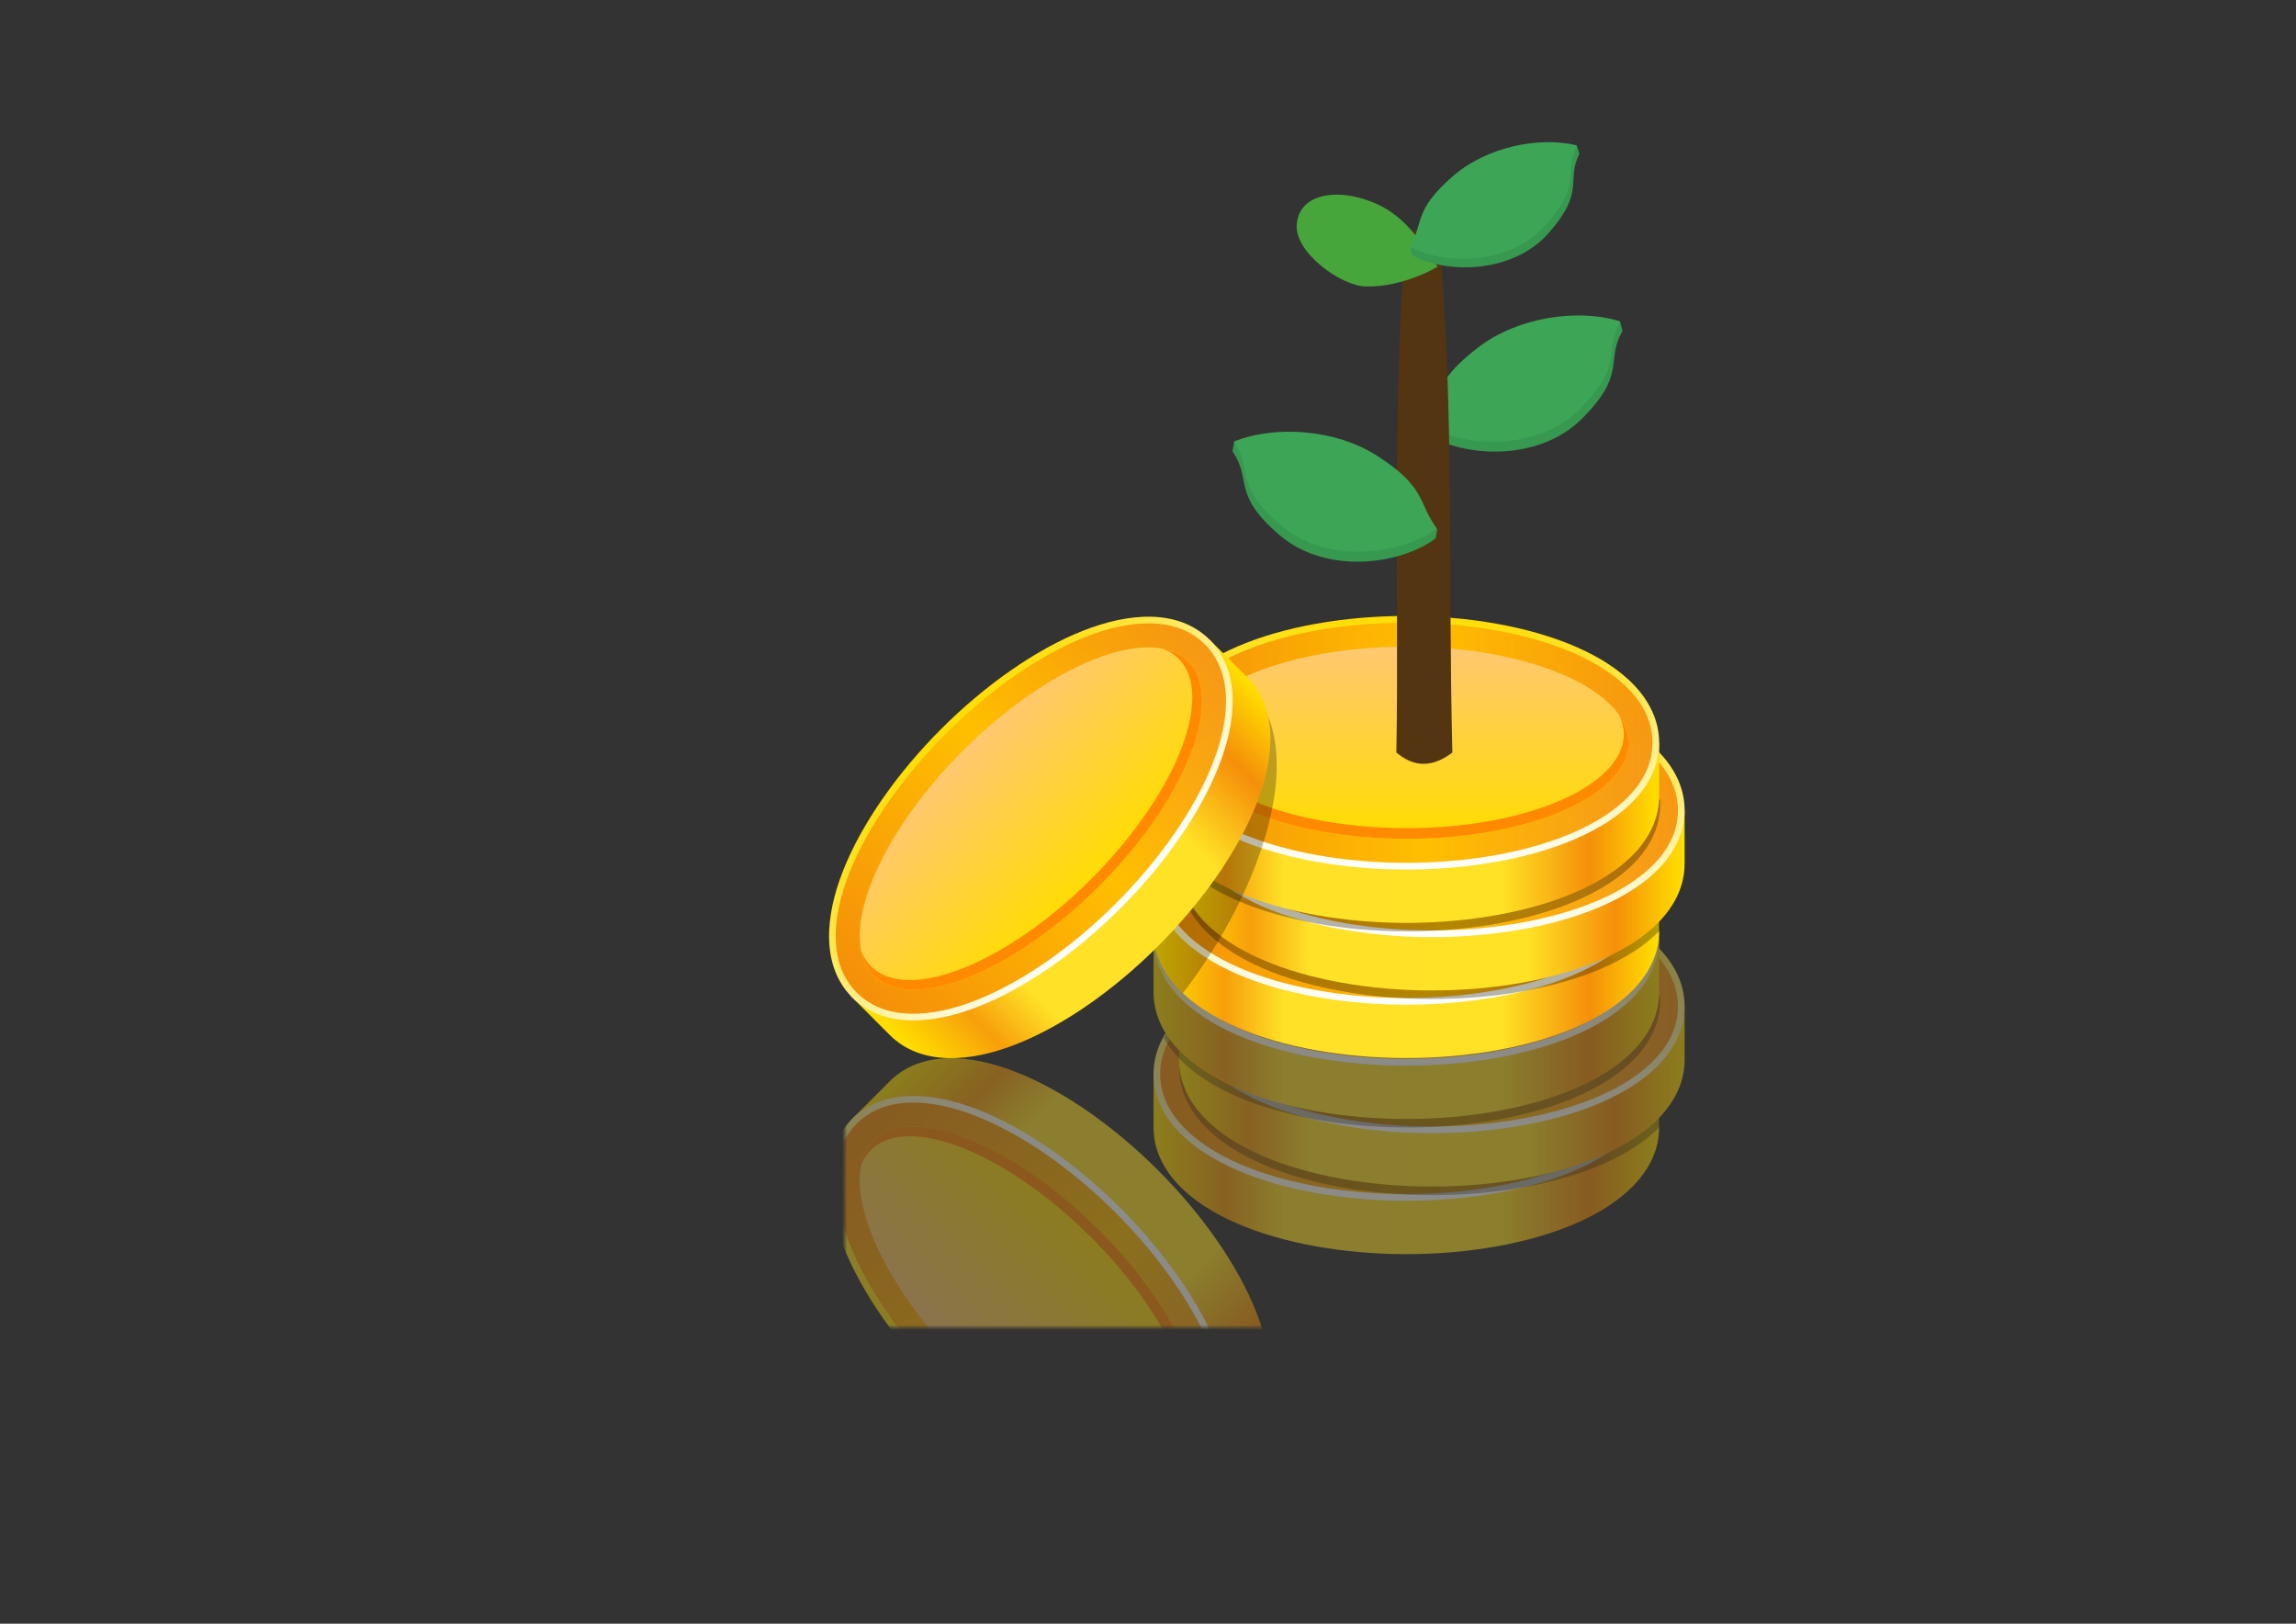 <?xml version='1.0' encoding='utf-8'?>
<svg xmlns:xlink="http://www.w3.org/1999/xlink" xmlns="http://www.w3.org/2000/svg" width="297mm" height="210mm" viewBox="0 0 297 210" version="1.1" id="svg8"><rect x="0" y="0" width="297" height="210" fill="#333333" stroke="none"/> <defs id="defs2"> <linearGradient id="linearGradient1283"> <stop style="stop-color:#000000;stop-opacity:1;" offset="0" id="stop1279"/> <stop style="stop-color:#ffffff;stop-opacity:1" offset="1" id="stop1281"/> </linearGradient> <linearGradient id="linearGradient872"> <stop style="stop-color:#ffc870;stop-opacity:1" offset="0" id="stop868"/> <stop style="stop-color:#ffdd00;stop-opacity:1" offset="1" id="stop870"/> </linearGradient> <linearGradient id="linearGradient862"> <stop style="stop-color:#f58f09;stop-opacity:1;" offset="0" id="stop858"/> <stop id="stop866" offset="0.538" style="stop-color:#ffbf00;stop-opacity:1"/> <stop style="stop-color:#f58f09;stop-opacity:0.91" offset="1" id="stop860"/> </linearGradient> <linearGradient id="linearGradient850"> <stop style="stop-color:#ffdd00;stop-opacity:1;" offset="0" id="stop846"/> <stop style="stop-color:#ffffff;stop-opacity:1" offset="1" id="stop848"/> </linearGradient> <linearGradient id="linearGradient834"> <stop style="stop-color:#ffdd00;stop-opacity:1" offset="0" id="stop830"/> <stop id="stop838" offset="0.134" style="stop-color:#f79f0a;stop-opacity:1"/> <stop style="stop-color:#ffe228;stop-opacity:1" offset="0.254" id="stop840"/> <stop id="stop842" offset="0.69" style="stop-color:#ffe225;stop-opacity:1"/> <stop style="stop-color:#f58f09;stop-opacity:1" offset="0.867" id="stop844"/> <stop style="stop-color:#ffdd00;stop-opacity:1" offset="1" id="stop832"/> </linearGradient> <linearGradient xlink:href="#linearGradient834" id="linearGradient836" x1="133.005" y1="611.534" x2="521.627" y2="611.534" gradientUnits="userSpaceOnUse" gradientTransform="scale(0.265)"/> <linearGradient xlink:href="#linearGradient850" id="linearGradient856" x1="90.283" y1="111.344" x2="90.283" y2="164.073" gradientUnits="userSpaceOnUse"/> <linearGradient xlink:href="#linearGradient862" id="linearGradient864" x1="35.605" y1="137.984" x2="137.49" y2="137.984" gradientUnits="userSpaceOnUse"/> <linearGradient xlink:href="#linearGradient872" id="linearGradient874" x1="90.688" y1="118.246" x2="90.688" y2="157.448" gradientUnits="userSpaceOnUse"/> <linearGradient xlink:href="#linearGradient834" id="linearGradient905" gradientUnits="userSpaceOnUse" x1="133.005" y1="611.534" x2="521.627" y2="611.534" gradientTransform="matrix(0.265,0,0,0.265,5.271,-13.986)"/> <linearGradient xlink:href="#linearGradient850" id="linearGradient907" gradientUnits="userSpaceOnUse" x1="90.283" y1="111.344" x2="90.283" y2="164.073" gradientTransform="translate(5.271,-13.986)"/> <linearGradient xlink:href="#linearGradient862" id="linearGradient909" gradientUnits="userSpaceOnUse" x1="35.605" y1="137.984" x2="137.49" y2="137.984" gradientTransform="translate(5.271,-13.986)"/> <linearGradient xlink:href="#linearGradient872" id="linearGradient911" gradientUnits="userSpaceOnUse" x1="90.688" y1="118.246" x2="90.688" y2="157.448" gradientTransform="translate(5.271,-13.986)"/> <linearGradient xlink:href="#linearGradient834" id="linearGradient927" gradientUnits="userSpaceOnUse" x1="133.005" y1="611.534" x2="521.627" y2="611.534" gradientTransform="matrix(0.265,0,0,0.265,0,-27.971)"/> <linearGradient xlink:href="#linearGradient850" id="linearGradient929" gradientUnits="userSpaceOnUse" x1="90.283" y1="111.344" x2="90.283" y2="164.073" gradientTransform="translate(0,-27.971)"/> <linearGradient xlink:href="#linearGradient862" id="linearGradient931" gradientUnits="userSpaceOnUse" x1="35.605" y1="137.984" x2="137.49" y2="137.984" gradientTransform="translate(0,-27.971)"/> <linearGradient xlink:href="#linearGradient872" id="linearGradient933" gradientUnits="userSpaceOnUse" x1="90.688" y1="118.246" x2="90.688" y2="157.448" gradientTransform="translate(0,-27.971)"/> <linearGradient xlink:href="#linearGradient834" id="linearGradient949" gradientUnits="userSpaceOnUse" x1="133.005" y1="611.534" x2="521.627" y2="611.534" gradientTransform="matrix(0.265,0,0,0.265,-114.393,-8.91)"/> <linearGradient xlink:href="#linearGradient850" id="linearGradient951" gradientUnits="userSpaceOnUse" x1="90.283" y1="111.344" x2="90.283" y2="164.073" gradientTransform="translate(-114.393,-8.91)"/> <linearGradient xlink:href="#linearGradient862" id="linearGradient953" gradientUnits="userSpaceOnUse" x1="35.605" y1="137.984" x2="137.49" y2="137.984" gradientTransform="translate(-114.393,-8.91)"/> <linearGradient xlink:href="#linearGradient872" id="linearGradient955" gradientUnits="userSpaceOnUse" x1="90.688" y1="118.246" x2="90.688" y2="157.448" gradientTransform="translate(-114.393,-8.91)"/> <linearGradient xlink:href="#linearGradient834" id="linearGradient1207" gradientUnits="userSpaceOnUse" gradientTransform="scale(0.265)" x1="133.005" y1="611.534" x2="521.627" y2="611.534"/> <linearGradient xlink:href="#linearGradient850" id="linearGradient1209" gradientUnits="userSpaceOnUse" x1="90.283" y1="111.344" x2="90.283" y2="164.073"/> <linearGradient xlink:href="#linearGradient862" id="linearGradient1211" gradientUnits="userSpaceOnUse" x1="35.605" y1="137.984" x2="137.49" y2="137.984"/> <linearGradient xlink:href="#linearGradient872" id="linearGradient1213" gradientUnits="userSpaceOnUse" x1="90.688" y1="118.246" x2="90.688" y2="157.448"/> <linearGradient xlink:href="#linearGradient834" id="linearGradient1215" gradientUnits="userSpaceOnUse" gradientTransform="matrix(0.265,0,0,0.265,5.271,-13.986)" x1="133.005" y1="611.534" x2="521.627" y2="611.534"/> <linearGradient xlink:href="#linearGradient850" id="linearGradient1217" gradientUnits="userSpaceOnUse" gradientTransform="translate(5.271,-13.986)" x1="90.283" y1="111.344" x2="90.283" y2="164.073"/> <linearGradient xlink:href="#linearGradient862" id="linearGradient1219" gradientUnits="userSpaceOnUse" gradientTransform="translate(5.271,-13.986)" x1="35.605" y1="137.984" x2="137.49" y2="137.984"/> <linearGradient xlink:href="#linearGradient872" id="linearGradient1221" gradientUnits="userSpaceOnUse" gradientTransform="translate(5.271,-13.986)" x1="90.688" y1="118.246" x2="90.688" y2="157.448"/> <linearGradient xlink:href="#linearGradient834" id="linearGradient1223" gradientUnits="userSpaceOnUse" gradientTransform="matrix(0.265,0,0,0.265,0,-27.971)" x1="133.005" y1="611.534" x2="521.627" y2="611.534"/> <linearGradient xlink:href="#linearGradient850" id="linearGradient1225" gradientUnits="userSpaceOnUse" gradientTransform="translate(0,-27.971)" x1="90.283" y1="111.344" x2="90.283" y2="164.073"/> <linearGradient xlink:href="#linearGradient862" id="linearGradient1227" gradientUnits="userSpaceOnUse" gradientTransform="translate(0,-27.971)" x1="35.605" y1="137.984" x2="137.49" y2="137.984"/> <linearGradient xlink:href="#linearGradient872" id="linearGradient1229" gradientUnits="userSpaceOnUse" gradientTransform="translate(0,-27.971)" x1="90.688" y1="118.246" x2="90.688" y2="157.448"/> <linearGradient xlink:href="#linearGradient834" id="linearGradient1243" gradientUnits="userSpaceOnUse" gradientTransform="matrix(0.265,0,0,0.265,-114.393,-8.91)" x1="133.005" y1="611.534" x2="521.627" y2="611.534"/> <linearGradient xlink:href="#linearGradient850" id="linearGradient1245" gradientUnits="userSpaceOnUse" gradientTransform="translate(-114.393,-8.91)" x1="90.283" y1="111.344" x2="90.283" y2="164.073"/> <linearGradient xlink:href="#linearGradient862" id="linearGradient1247" gradientUnits="userSpaceOnUse" gradientTransform="translate(-114.393,-8.91)" x1="35.605" y1="137.984" x2="137.49" y2="137.984"/> <linearGradient xlink:href="#linearGradient872" id="linearGradient1249" gradientUnits="userSpaceOnUse" gradientTransform="translate(-114.393,-8.91)" x1="90.688" y1="118.246" x2="90.688" y2="157.448"/> <linearGradient xlink:href="#linearGradient1283" id="linearGradient1301" gradientUnits="userSpaceOnUse" x1="66.809" y1="195.683" x2="66.809" y2="140.469"/> <mask maskUnits="userSpaceOnUse" id="mask1297"> <rect style="color:#000000;clip-rule:nonzero;display:inline;overflow:visible;visibility:visible;opacity:1;isolation:auto;mix-blend-mode:normal;color-interpolation:sRGB;color-interpolation-filters:linearRGB;solid-color:#000000;solid-opacity:1;vector-effect:none;fill:url(#linearGradient1301);fill-opacity:1;fill-rule:nonzero;stroke:none;stroke-width:0.265;stroke-linecap:butt;stroke-linejoin:miter;stroke-miterlimit:4;stroke-dasharray:none;stroke-dashoffset:0;stroke-opacity:1;color-rendering:auto;image-rendering:auto;shape-rendering:auto;text-rendering:auto;enable-background:accumulate" id="rect1299" width="180.825" height="145.764" x="-35.061" y="123.077"/> </mask> </defs>  <g id="layer1" transform="translate(0,-87)"> <g id="g1275" mask="url(#mask1297)" style="opacity:0.43;stroke-width:1.6" transform="matrix(0.625,0,0,0.625,127.825,114.303)"> <g style="stroke-width:1.6" transform="translate(0,40.582)" id="g1205"> <path id="path1171" d="m 86.547,122.793 c -12.756,6e-5 -25.402,2.181 -35.027,6.344 -4.815,2.082 -9.084,4.762 -12.205,8.072 -0.082,0.087 -0.159,0.176 -0.239,0.263 l -4.841,-0.025 -0.009,11.58 v 5.3e-4 c 1.3e-4,4.505 1.969,8.508 5.09,11.818 3.121,3.31 7.39,5.99 12.205,8.072 9.626,4.162 22.271,6.344 35.027,6.344 12.756,1.7e-4 25.401,-2.181 35.027,-6.344 4.815,-2.082 9.084,-4.762 12.205,-8.072 3.122,-3.31 5.092,-7.313 5.092,-11.818 0,-1.8e-4 0,-2.7e-4 0,-5.3e-4 v -11.043 l -4.416,-0.023 c -0.219,-0.254 -0.443,-0.506 -0.676,-0.752 -3.122,-3.31 -7.39,-5.99 -12.205,-8.072 -9.626,-4.162 -22.271,-6.344 -35.027,-6.344 z" style="color:#000000;clip-rule:nonzero;display:inline;overflow:visible;visibility:visible;opacity:1;isolation:auto;mix-blend-mode:normal;color-interpolation:sRGB;color-interpolation-filters:linearRGB;solid-color:#000000;solid-opacity:1;vector-effect:none;fill:url(#linearGradient1207);fill-opacity:1;fill-rule:nonzero;stroke:none;stroke-width:0.423;stroke-linecap:butt;stroke-linejoin:miter;stroke-miterlimit:4;stroke-dasharray:none;stroke-dashoffset:0;stroke-opacity:1;color-rendering:auto;image-rendering:auto;shape-rendering:auto;text-rendering:auto;enable-background:accumulate"/> <path id="path1173" d="m 86.547,111.75 c -12.756,6e-5 -25.402,2.181 -35.027,6.344 -4.815,2.082 -9.084,4.762 -12.205,8.072 -3.121,3.31 -5.09,7.313 -5.09,11.818 -2.1e-5,4.505 1.969,8.508 5.09,11.818 3.121,3.31 7.39,5.99 12.205,8.072 9.626,4.162 22.271,6.344 35.027,6.344 12.756,1.7e-4 25.401,-2.181 35.027,-6.344 4.815,-2.082 9.083,-4.762 12.205,-8.072 3.122,-3.31 5.092,-7.313 5.092,-11.818 3e-5,-4.505 -1.97,-8.508 -5.092,-11.818 -3.122,-3.31 -7.39,-5.99 -12.205,-8.072 -9.626,-4.162 -22.271,-6.344 -35.027,-6.344 z" style="color:#000000;clip-rule:nonzero;display:inline;overflow:visible;visibility:visible;opacity:1;isolation:auto;mix-blend-mode:normal;color-interpolation:sRGB;color-interpolation-filters:linearRGB;solid-color:#000000;solid-opacity:1;vector-effect:none;fill:url(#linearGradient1209);fill-opacity:1;fill-rule:nonzero;stroke:none;stroke-width:0.423;stroke-linecap:butt;stroke-linejoin:miter;stroke-miterlimit:4;stroke-dasharray:none;stroke-dashoffset:0;stroke-opacity:1;color-rendering:auto;image-rendering:auto;shape-rendering:auto;text-rendering:auto;enable-background:accumulate"/> <path id="path1175" d="m 86.547,113.131 c -12.597,6e-5 -25.098,2.174 -34.479,6.23 -9.38,4.056 -16.463,10.406 -16.463,18.623 -3.9e-5,8.217 7.083,14.567 16.463,18.623 9.38,4.056 21.881,6.23 34.479,6.23 12.597,1.7e-4 25.098,-2.174 34.479,-6.23 9.381,-4.056 16.465,-10.406 16.465,-18.623 5e-5,-8.217 -7.084,-14.567 -16.465,-18.623 -9.381,-4.056 -21.881,-6.231 -34.479,-6.23 z" style="color:#000000;clip-rule:nonzero;display:inline;overflow:visible;visibility:visible;opacity:1;isolation:auto;mix-blend-mode:normal;color-interpolation:sRGB;color-interpolation-filters:linearRGB;solid-color:#000000;solid-opacity:1;vector-effect:none;fill:url(#linearGradient1211);fill-opacity:1;fill-rule:nonzero;stroke:none;stroke-width:0.423;stroke-linecap:butt;stroke-linejoin:miter;stroke-miterlimit:4;stroke-dasharray:none;stroke-dashoffset:0;stroke-opacity:1;color-rendering:auto;image-rendering:auto;shape-rendering:auto;text-rendering:auto;enable-background:accumulate"/> <ellipse ry="19.877" rx="45.965" cy="137.985" cx="86.547" id="ellipse1177" style="color:#000000;clip-rule:nonzero;display:inline;overflow:visible;visibility:visible;opacity:1;isolation:auto;mix-blend-mode:normal;color-interpolation:sRGB;color-interpolation-filters:linearRGB;solid-color:#000000;solid-opacity:1;vector-effect:none;fill:url(#linearGradient1213);fill-opacity:1;fill-rule:nonzero;stroke:none;stroke-width:0.423;stroke-linecap:butt;stroke-linejoin:miter;stroke-miterlimit:4;stroke-dasharray:none;stroke-dashoffset:0;stroke-opacity:1;color-rendering:auto;image-rendering:auto;shape-rendering:auto;text-rendering:auto;enable-background:accumulate"/> <path id="path1179" d="m 130.688,132.473 a 45.008,19.463 0 0 1 0.868,3.718 45.008,19.463 0 0 1 -45.008,19.463 45.008,19.463 0 0 1 -45.008,-19.463 45.008,19.463 0 0 1 0.792,-3.565 45.965,19.877 0 0 0 -1.749,5.359 45.965,19.877 0 0 0 45.965,19.877 45.965,19.877 0 0 0 45.966,-19.877 45.965,19.877 0 0 0 -1.825,-5.512 z" style="color:#000000;clip-rule:nonzero;display:inline;overflow:visible;visibility:visible;opacity:1;isolation:auto;mix-blend-mode:normal;color-interpolation:sRGB;color-interpolation-filters:linearRGB;solid-color:#000000;solid-opacity:1;vector-effect:none;fill:#ff8a00;fill-opacity:1;fill-rule:nonzero;stroke:none;stroke-width:0.423;stroke-linecap:butt;stroke-linejoin:miter;stroke-miterlimit:4;stroke-dasharray:none;stroke-dashoffset:0;stroke-opacity:1;color-rendering:auto;image-rendering:auto;shape-rendering:auto;text-rendering:auto;enable-background:accumulate"/> <path id="path1181" transform="scale(0.265)" d="m 327.105,422.361 c -30.517,1.4e-4 -60.863,3.308 -88.258,9.723 -8.499,2.627 -16.606,5.582 -24.209,8.869 -18.198,7.869 -34.332,17.998 -46.129,30.51 -0.308,0.327 -0.602,0.663 -0.904,0.994 l -14.514,-0.074 c -1.308,1.218 -2.566,2.464 -3.787,3.73 l -0.031,40.018 v 0.002 c 4.9e-4,17.026 7.44,32.155 19.236,44.666 11.797,12.512 27.931,22.64 46.129,30.51 36.38,15.732 84.176,23.976 132.387,23.977 48.213,6.4e-4 96.005,-8.245 132.387,-23.977 17.859,-7.722 33.719,-17.626 45.455,-29.816 v -39.977 -0.002 c -4.6e-4,-17.027 -7.446,-32.155 -19.244,-44.666 -11.798,-12.512 -27.932,-22.64 -46.131,-30.51 -36.381,-15.732 -84.174,-23.977 -132.387,-23.977 z" style="color:#000000;clip-rule:nonzero;display:inline;overflow:visible;visibility:visible;opacity:0.3;isolation:auto;mix-blend-mode:normal;color-interpolation:sRGB;color-interpolation-filters:linearRGB;solid-color:#000000;solid-opacity:1;vector-effect:none;fill:#000000;fill-opacity:1;fill-rule:nonzero;stroke:none;stroke-width:1.6;stroke-linecap:butt;stroke-linejoin:miter;stroke-miterlimit:4;stroke-dasharray:none;stroke-dashoffset:0;stroke-opacity:1;color-rendering:auto;image-rendering:auto;shape-rendering:auto;text-rendering:auto;enable-background:accumulate"/> <path style="color:#000000;clip-rule:nonzero;display:inline;overflow:visible;visibility:visible;opacity:1;isolation:auto;mix-blend-mode:normal;color-interpolation:sRGB;color-interpolation-filters:linearRGB;solid-color:#000000;solid-opacity:1;vector-effect:none;fill:url(#linearGradient1215);fill-opacity:1;fill-rule:nonzero;stroke:none;stroke-width:0.423;stroke-linecap:butt;stroke-linejoin:miter;stroke-miterlimit:4;stroke-dasharray:none;stroke-dashoffset:0;stroke-opacity:1;color-rendering:auto;image-rendering:auto;shape-rendering:auto;text-rendering:auto;enable-background:accumulate" d="m 91.817,108.807 c -12.756,6e-5 -25.402,2.181 -35.027,6.344 -4.815,2.082 -9.084,4.762 -12.205,8.072 -0.082,0.087 -0.159,0.176 -0.239,0.263 l -4.841,-0.025 -0.009,11.58 v 5.3e-4 c 1.3e-4,4.505 1.969,8.508 5.09,11.818 3.121,3.31 7.39,5.99 12.205,8.072 9.626,4.162 22.271,6.344 35.027,6.344 12.756,1.6e-4 25.401,-2.181 35.027,-6.344 4.815,-2.082 9.084,-4.762 12.205,-8.072 3.122,-3.31 5.092,-7.313 5.092,-11.818 0,-1.8e-4 0,-2.7e-4 0,-5.3e-4 v -11.043 l -4.416,-0.023 c -0.219,-0.254 -0.443,-0.506 -0.676,-0.752 -3.122,-3.31 -7.39,-5.99 -12.205,-8.072 -9.626,-4.162 -22.271,-6.344 -35.027,-6.344 z" id="path1183"/> <path style="color:#000000;clip-rule:nonzero;display:inline;overflow:visible;visibility:visible;opacity:1;isolation:auto;mix-blend-mode:normal;color-interpolation:sRGB;color-interpolation-filters:linearRGB;solid-color:#000000;solid-opacity:1;vector-effect:none;fill:url(#linearGradient1217);fill-opacity:1;fill-rule:nonzero;stroke:none;stroke-width:0.423;stroke-linecap:butt;stroke-linejoin:miter;stroke-miterlimit:4;stroke-dasharray:none;stroke-dashoffset:0;stroke-opacity:1;color-rendering:auto;image-rendering:auto;shape-rendering:auto;text-rendering:auto;enable-background:accumulate" d="m 91.818,97.764 c -12.756,6e-5 -25.402,2.181 -35.027,6.344 -4.815,2.082 -9.084,4.762 -12.205,8.072 -3.121,3.31 -5.09,7.313 -5.09,11.818 -2.1e-5,4.505 1.969,8.508 5.09,11.818 3.121,3.31 7.39,5.99 12.205,8.072 9.626,4.162 22.271,6.344 35.027,6.344 12.756,1.7e-4 25.401,-2.181 35.027,-6.344 4.815,-2.082 9.083,-4.762 12.205,-8.072 3.122,-3.31 5.092,-7.313 5.092,-11.818 3e-5,-4.505 -1.97,-8.508 -5.092,-11.818 -3.122,-3.31 -7.39,-5.99 -12.205,-8.072 -9.626,-4.162 -22.271,-6.344 -35.027,-6.344 z" id="path1185"/> <path style="color:#000000;clip-rule:nonzero;display:inline;overflow:visible;visibility:visible;opacity:1;isolation:auto;mix-blend-mode:normal;color-interpolation:sRGB;color-interpolation-filters:linearRGB;solid-color:#000000;solid-opacity:1;vector-effect:none;fill:url(#linearGradient1219);fill-opacity:1;fill-rule:nonzero;stroke:none;stroke-width:0.423;stroke-linecap:butt;stroke-linejoin:miter;stroke-miterlimit:4;stroke-dasharray:none;stroke-dashoffset:0;stroke-opacity:1;color-rendering:auto;image-rendering:auto;shape-rendering:auto;text-rendering:auto;enable-background:accumulate" d="m 91.818,99.145 c -12.597,6e-5 -25.098,2.174 -34.479,6.23 -9.38,4.056 -16.463,10.406 -16.463,18.623 -3.9e-5,8.217 7.083,14.567 16.463,18.623 9.38,4.056 21.881,6.23 34.479,6.23 12.597,1.7e-4 25.098,-2.174 34.479,-6.23 9.381,-4.056 16.465,-10.406 16.465,-18.623 5e-5,-8.217 -7.084,-14.567 -16.465,-18.623 -9.381,-4.056 -21.881,-6.231 -34.479,-6.23 z" id="path1187"/> <ellipse style="color:#000000;clip-rule:nonzero;display:inline;overflow:visible;visibility:visible;opacity:1;isolation:auto;mix-blend-mode:normal;color-interpolation:sRGB;color-interpolation-filters:linearRGB;solid-color:#000000;solid-opacity:1;vector-effect:none;fill:url(#linearGradient1221);fill-opacity:1;fill-rule:nonzero;stroke:none;stroke-width:0.423;stroke-linecap:butt;stroke-linejoin:miter;stroke-miterlimit:4;stroke-dasharray:none;stroke-dashoffset:0;stroke-opacity:1;color-rendering:auto;image-rendering:auto;shape-rendering:auto;text-rendering:auto;enable-background:accumulate" id="ellipse1189" cx="91.818" cy="123.999" rx="45.965" ry="19.877"/> <path style="color:#000000;clip-rule:nonzero;display:inline;overflow:visible;visibility:visible;opacity:1;isolation:auto;mix-blend-mode:normal;color-interpolation:sRGB;color-interpolation-filters:linearRGB;solid-color:#000000;solid-opacity:1;vector-effect:none;fill:#ff8a00;fill-opacity:1;fill-rule:nonzero;stroke:none;stroke-width:0.423;stroke-linecap:butt;stroke-linejoin:miter;stroke-miterlimit:4;stroke-dasharray:none;stroke-dashoffset:0;stroke-opacity:1;color-rendering:auto;image-rendering:auto;shape-rendering:auto;text-rendering:auto;enable-background:accumulate" d="m 135.958,118.487 a 45.008,19.463 0 0 1 0.868,3.718 45.008,19.463 0 0 1 -45.008,19.463 45.008,19.463 0 0 1 -45.008,-19.463 45.008,19.463 0 0 1 0.792,-3.565 45.965,19.877 0 0 0 -1.749,5.359 45.965,19.877 0 0 0 45.965,19.877 45.965,19.877 0 0 0 45.966,-19.877 45.965,19.877 0 0 0 -1.825,-5.512 z" id="path1191"/> <path id="path1193" transform="scale(0.265)" d="m 327.105,422.361 c -48.211,2.2e-4 -96.007,8.244 -132.387,23.977 -18.198,7.869 -34.332,17.998 -46.129,30.51 -4.533,4.808 -8.415,10.005 -11.486,15.545 3.072,5.541 6.953,10.738 11.486,15.547 11.797,12.512 27.931,22.64 46.129,30.51 36.38,15.732 84.176,23.976 132.387,23.977 48.213,6.4e-4 96.005,-8.245 132.387,-23.977 18.199,-7.869 34.332,-17.998 46.131,-30.51 11.798,-12.511 19.244,-27.639 19.244,-44.666 v -0.002 -3.982 l -12.096,8.064 -4.01,13.031 c -1.012,-1.199 -2.05,-2.383 -3.139,-3.537 -11.798,-12.512 -27.932,-22.64 -46.131,-30.51 -36.381,-15.732 -84.174,-23.977 -132.387,-23.977 z" style="color:#000000;clip-rule:nonzero;display:inline;overflow:visible;visibility:visible;opacity:0.3;isolation:auto;mix-blend-mode:normal;color-interpolation:sRGB;color-interpolation-filters:linearRGB;solid-color:#000000;solid-opacity:1;vector-effect:none;fill:#000000;fill-opacity:1;fill-rule:nonzero;stroke:none;stroke-width:1.6;stroke-linecap:butt;stroke-linejoin:miter;stroke-miterlimit:4;stroke-dasharray:none;stroke-dashoffset:0;stroke-opacity:1;color-rendering:auto;image-rendering:auto;shape-rendering:auto;text-rendering:auto;enable-background:accumulate"/> <path id="path1195" d="m 86.547,94.821 c -12.756,5.9e-5 -25.402,2.181 -35.027,6.344 -4.815,2.082 -9.084,4.762 -12.205,8.072 -0.082,0.087 -0.159,0.176 -0.239,0.263 l -4.841,-0.025 -0.009,11.58 v 5.3e-4 c 1.3e-4,4.505 1.969,8.508 5.09,11.818 3.121,3.31 7.39,5.99 12.205,8.072 9.626,4.162 22.271,6.344 35.027,6.344 12.756,1.7e-4 25.401,-2.181 35.027,-6.344 4.815,-2.082 9.084,-4.762 12.205,-8.072 3.122,-3.31 5.092,-7.313 5.092,-11.818 0,-1.7e-4 0,-2.6e-4 0,-5.3e-4 v -11.043 l -4.416,-0.023 c -0.219,-0.254 -0.443,-0.506 -0.676,-0.752 -3.122,-3.31 -7.39,-5.99 -12.205,-8.072 -9.626,-4.162 -22.271,-6.344 -35.027,-6.344 z" style="color:#000000;clip-rule:nonzero;display:inline;overflow:visible;visibility:visible;opacity:1;isolation:auto;mix-blend-mode:normal;color-interpolation:sRGB;color-interpolation-filters:linearRGB;solid-color:#000000;solid-opacity:1;vector-effect:none;fill:url(#linearGradient1223);fill-opacity:1;fill-rule:nonzero;stroke:none;stroke-width:0.423;stroke-linecap:butt;stroke-linejoin:miter;stroke-miterlimit:4;stroke-dasharray:none;stroke-dashoffset:0;stroke-opacity:1;color-rendering:auto;image-rendering:auto;shape-rendering:auto;text-rendering:auto;enable-background:accumulate"/> <path id="path1197" d="m 86.547,83.779 c -12.756,6e-5 -25.402,2.181 -35.027,6.344 -4.815,2.082 -9.084,4.762 -12.205,8.072 -3.121,3.31 -5.09,7.313 -5.09,11.818 -2.1e-5,4.505 1.969,8.508 5.09,11.818 3.121,3.31 7.39,5.99 12.205,8.072 9.626,4.162 22.271,6.344 35.027,6.344 12.756,1.7e-4 25.401,-2.181 35.027,-6.344 4.815,-2.082 9.083,-4.762 12.205,-8.072 3.122,-3.31 5.092,-7.313 5.092,-11.818 3e-5,-4.505 -1.97,-8.508 -5.092,-11.818 -3.122,-3.31 -7.39,-5.99 -12.205,-8.072 -9.626,-4.162 -22.271,-6.344 -35.027,-6.344 z" style="color:#000000;clip-rule:nonzero;display:inline;overflow:visible;visibility:visible;opacity:1;isolation:auto;mix-blend-mode:normal;color-interpolation:sRGB;color-interpolation-filters:linearRGB;solid-color:#000000;solid-opacity:1;vector-effect:none;fill:url(#linearGradient1225);fill-opacity:1;fill-rule:nonzero;stroke:none;stroke-width:0.423;stroke-linecap:butt;stroke-linejoin:miter;stroke-miterlimit:4;stroke-dasharray:none;stroke-dashoffset:0;stroke-opacity:1;color-rendering:auto;image-rendering:auto;shape-rendering:auto;text-rendering:auto;enable-background:accumulate"/> <path id="path1199" d="m 86.547,85.159 c -12.597,6e-5 -25.098,2.174 -34.479,6.23 -9.38,4.056 -16.463,10.406 -16.463,18.623 -3.9e-5,8.217 7.083,14.567 16.463,18.623 9.38,4.056 21.881,6.23 34.479,6.23 12.597,1.7e-4 25.098,-2.174 34.479,-6.23 9.381,-4.056 16.465,-10.406 16.465,-18.623 5e-5,-8.217 -7.084,-14.567 -16.465,-18.623 -9.381,-4.056 -21.881,-6.231 -34.479,-6.23 z" style="color:#000000;clip-rule:nonzero;display:inline;overflow:visible;visibility:visible;opacity:1;isolation:auto;mix-blend-mode:normal;color-interpolation:sRGB;color-interpolation-filters:linearRGB;solid-color:#000000;solid-opacity:1;vector-effect:none;fill:url(#linearGradient1227);fill-opacity:1;fill-rule:nonzero;stroke:none;stroke-width:0.423;stroke-linecap:butt;stroke-linejoin:miter;stroke-miterlimit:4;stroke-dasharray:none;stroke-dashoffset:0;stroke-opacity:1;color-rendering:auto;image-rendering:auto;shape-rendering:auto;text-rendering:auto;enable-background:accumulate"/> <ellipse ry="19.877" rx="45.965" cy="110.013" cx="86.547" id="ellipse1201" style="color:#000000;clip-rule:nonzero;display:inline;overflow:visible;visibility:visible;opacity:1;isolation:auto;mix-blend-mode:normal;color-interpolation:sRGB;color-interpolation-filters:linearRGB;solid-color:#000000;solid-opacity:1;vector-effect:none;fill:url(#linearGradient1229);fill-opacity:1;fill-rule:nonzero;stroke:none;stroke-width:0.423;stroke-linecap:butt;stroke-linejoin:miter;stroke-miterlimit:4;stroke-dasharray:none;stroke-dashoffset:0;stroke-opacity:1;color-rendering:auto;image-rendering:auto;shape-rendering:auto;text-rendering:auto;enable-background:accumulate"/> <path id="path1203" d="m 130.688,104.501 a 45.008,19.463 0 0 1 0.868,3.718 45.008,19.463 0 0 1 -45.008,19.463 45.008,19.463 0 0 1 -45.008,-19.463 45.008,19.463 0 0 1 0.792,-3.565 45.965,19.877 0 0 0 -1.749,5.359 45.965,19.877 0 0 0 45.965,19.877 45.965,19.877 0 0 0 45.966,-19.877 45.965,19.877 0 0 0 -1.825,-5.512 z" style="color:#000000;clip-rule:nonzero;display:inline;overflow:visible;visibility:visible;opacity:1;isolation:auto;mix-blend-mode:normal;color-interpolation:sRGB;color-interpolation-filters:linearRGB;solid-color:#000000;solid-opacity:1;vector-effect:none;fill:#ff8a00;fill-opacity:1;fill-rule:nonzero;stroke:none;stroke-width:0.423;stroke-linecap:butt;stroke-linejoin:miter;stroke-miterlimit:4;stroke-dasharray:none;stroke-dashoffset:0;stroke-opacity:1;color-rendering:auto;image-rendering:auto;shape-rendering:auto;text-rendering:auto;enable-background:accumulate"/> </g> <g style="stroke-width:1.6" id="g1241" transform="matrix(0.707,0.707,0.707,-0.707,-62.747,335.795)"> <path id="path1231" d="m -27.846,113.882 c -12.756,6e-5 -25.402,2.181 -35.027,6.344 -4.815,2.082 -9.084,4.762 -12.205,8.072 -0.082,0.087 -0.159,0.176 -0.239,0.263 l -4.841,-0.025 -0.009,11.58 v 5.3e-4 c 1.3e-4,4.505 1.969,8.508 5.09,11.818 3.121,3.31 7.39,5.99 12.205,8.072 9.626,4.162 22.271,6.344 35.027,6.344 12.756,1.7e-4 25.401,-2.181 35.027,-6.344 4.815,-2.082 9.084,-4.762 12.205,-8.072 3.122,-3.31 5.092,-7.313 5.092,-11.818 0,-1.7e-4 0,-2.6e-4 0,-5.3e-4 v -11.043 l -4.416,-0.023 c -0.219,-0.254 -0.443,-0.506 -0.676,-0.752 -3.122,-3.31 -7.39,-5.99 -12.205,-8.072 -9.626,-4.162 -22.271,-6.344 -35.027,-6.344 z" style="color:#000000;clip-rule:nonzero;display:inline;overflow:visible;visibility:visible;opacity:1;isolation:auto;mix-blend-mode:normal;color-interpolation:sRGB;color-interpolation-filters:linearRGB;solid-color:#000000;solid-opacity:1;vector-effect:none;fill:url(#linearGradient1243);fill-opacity:1;fill-rule:nonzero;stroke:none;stroke-width:0.423;stroke-linecap:butt;stroke-linejoin:miter;stroke-miterlimit:4;stroke-dasharray:none;stroke-dashoffset:0;stroke-opacity:1;color-rendering:auto;image-rendering:auto;shape-rendering:auto;text-rendering:auto;enable-background:accumulate"/> <path id="path1233" d="m -27.846,102.84 c -12.756,6e-5 -25.402,2.181 -35.027,6.344 -4.815,2.082 -9.084,4.762 -12.205,8.072 -3.121,3.31 -5.09,7.313 -5.09,11.818 -2.1e-5,4.505 1.969,8.508 5.09,11.818 3.121,3.31 7.39,5.99 12.205,8.072 9.626,4.162 22.271,6.344 35.027,6.344 12.756,1.7e-4 25.401,-2.181 35.027,-6.344 4.815,-2.082 9.083,-4.762 12.205,-8.072 3.122,-3.31 5.092,-7.313 5.092,-11.818 3e-5,-4.505 -1.97,-8.508 -5.092,-11.818 -3.122,-3.31 -7.39,-5.99 -12.205,-8.072 -9.626,-4.162 -22.271,-6.344 -35.027,-6.344 z" style="color:#000000;clip-rule:nonzero;display:inline;overflow:visible;visibility:visible;opacity:1;isolation:auto;mix-blend-mode:normal;color-interpolation:sRGB;color-interpolation-filters:linearRGB;solid-color:#000000;solid-opacity:1;vector-effect:none;fill:url(#linearGradient1245);fill-opacity:1;fill-rule:nonzero;stroke:none;stroke-width:0.423;stroke-linecap:butt;stroke-linejoin:miter;stroke-miterlimit:4;stroke-dasharray:none;stroke-dashoffset:0;stroke-opacity:1;color-rendering:auto;image-rendering:auto;shape-rendering:auto;text-rendering:auto;enable-background:accumulate"/> <path id="path1235" d="m -27.846,104.221 c -12.597,6e-5 -25.098,2.174 -34.479,6.23 -9.38,4.056 -16.463,10.406 -16.463,18.623 -3.9e-5,8.217 7.083,14.567 16.463,18.623 9.38,4.056 21.881,6.23 34.479,6.23 12.597,1.7e-4 25.098,-2.174 34.479,-6.23 9.381,-4.056 16.465,-10.406 16.465,-18.623 5e-5,-8.217 -7.084,-14.567 -16.465,-18.623 -9.381,-4.056 -21.881,-6.231 -34.479,-6.23 z" style="color:#000000;clip-rule:nonzero;display:inline;overflow:visible;visibility:visible;opacity:1;isolation:auto;mix-blend-mode:normal;color-interpolation:sRGB;color-interpolation-filters:linearRGB;solid-color:#000000;solid-opacity:1;vector-effect:none;fill:url(#linearGradient1247);fill-opacity:1;fill-rule:nonzero;stroke:none;stroke-width:0.423;stroke-linecap:butt;stroke-linejoin:miter;stroke-miterlimit:4;stroke-dasharray:none;stroke-dashoffset:0;stroke-opacity:1;color-rendering:auto;image-rendering:auto;shape-rendering:auto;text-rendering:auto;enable-background:accumulate"/> <ellipse ry="19.877" rx="45.965" cy="129.074" cx="-27.846" id="ellipse1237" style="color:#000000;clip-rule:nonzero;display:inline;overflow:visible;visibility:visible;opacity:1;isolation:auto;mix-blend-mode:normal;color-interpolation:sRGB;color-interpolation-filters:linearRGB;solid-color:#000000;solid-opacity:1;vector-effect:none;fill:url(#linearGradient1249);fill-opacity:1;fill-rule:nonzero;stroke:none;stroke-width:0.423;stroke-linecap:butt;stroke-linejoin:miter;stroke-miterlimit:4;stroke-dasharray:none;stroke-dashoffset:0;stroke-opacity:1;color-rendering:auto;image-rendering:auto;shape-rendering:auto;text-rendering:auto;enable-background:accumulate"/> <path id="path1239" d="m 16.295,123.562 a 45.008,19.463 0 0 1 0.868,3.718 45.008,19.463 0 0 1 -45.008,19.463 45.008,19.463 0 0 1 -45.008,-19.463 45.008,19.463 0 0 1 0.792,-3.565 45.965,19.877 0 0 0 -1.749,5.359 45.965,19.877 0 0 0 45.965,19.877 45.965,19.877 0 0 0 45.966,-19.877 45.965,19.877 0 0 0 -1.825,-5.512 z" style="color:#000000;clip-rule:nonzero;display:inline;overflow:visible;visibility:visible;opacity:1;isolation:auto;mix-blend-mode:normal;color-interpolation:sRGB;color-interpolation-filters:linearRGB;solid-color:#000000;solid-opacity:1;vector-effect:none;fill:#ff8a00;fill-opacity:1;fill-rule:nonzero;stroke:none;stroke-width:0.423;stroke-linecap:butt;stroke-linejoin:miter;stroke-miterlimit:4;stroke-dasharray:none;stroke-dashoffset:0;stroke-opacity:1;color-rendering:auto;image-rendering:auto;shape-rendering:auto;text-rendering:auto;enable-background:accumulate"/> </g> </g> <g id="g13136" transform="matrix(0.606,-0.154,0.154,0.606,221.743,88.412)" style="stroke-width:1.6"> <path id="path13129" transform="scale(0.265)" d="m -196.336,207.699 c -16.212,0.037 -32.369,2.884 -46.545,8.859 -34.766,14.656 -37.846,25.707 -47.789,39.012 l -8.127,1.953 v 7.377 c 23.837,25.108 79.459,42.449 120.447,18.102 42.907,-25.487 28.505,-39.236 47.42,-58.439 v -7.379 l -9.508,2.285 c -16.403,-7.696 -36.188,-11.814 -55.898,-11.77 z" style="color:#000000;clip-rule:nonzero;display:inline;overflow:visible;visibility:visible;opacity:1;isolation:auto;mix-blend-mode:normal;color-interpolation:sRGB;color-interpolation-filters:linearRGB;solid-color:#000000;solid-opacity:1;vector-effect:none;fill:#37994f;fill-opacity:1;fill-rule:nonzero;stroke:none;stroke-width:1.6;stroke-linecap:butt;stroke-linejoin:miter;stroke-miterlimit:4;stroke-dasharray:none;stroke-dashoffset:0;stroke-opacity:1;color-rendering:auto;image-rendering:auto;shape-rendering:auto;text-rendering:auto;enable-background:accumulate"/> <path id="path13115" d="m -34.642,57.463 c -5.005,5.081 -1.194,8.719 -12.546,15.463 -10.845,6.442 -25.561,1.854 -31.868,-4.789 4.839,-4.73 3.538,-8.045 14.795,-12.791 9.232,-3.892 21.642,-2.769 29.62,2.117 z" style="color:#000000;clip-rule:nonzero;display:inline;overflow:visible;visibility:visible;opacity:1;isolation:auto;mix-blend-mode:normal;color-interpolation:sRGB;color-interpolation-filters:linearRGB;solid-color:#000000;solid-opacity:1;vector-effect:none;fill:#3ca656;fill-opacity:1;fill-rule:nonzero;stroke:none;stroke-width:0.423;stroke-linecap:butt;stroke-linejoin:miter;stroke-miterlimit:4;stroke-dasharray:none;stroke-dashoffset:0;stroke-opacity:1;color-rendering:auto;image-rendering:auto;shape-rendering:auto;text-rendering:auto;enable-background:accumulate"/> </g> <g id="g1064" style="stroke-width:1.6" transform="matrix(0.625,0,0,0.625,127.825,114.303)"> <path id="path825" d="m 86.547,122.793 c -12.756,6e-5 -25.402,2.181 -35.027,6.344 -4.815,2.082 -9.084,4.762 -12.205,8.072 -0.082,0.087 -0.159,0.176 -0.239,0.263 l -4.841,-0.025 -0.009,11.58 v 5.3e-4 c 1.3e-4,4.505 1.969,8.508 5.09,11.818 3.121,3.31 7.39,5.99 12.205,8.072 9.626,4.162 22.271,6.344 35.027,6.344 12.756,1.7e-4 25.401,-2.181 35.027,-6.344 4.815,-2.082 9.084,-4.762 12.205,-8.072 3.122,-3.31 5.092,-7.313 5.092,-11.818 0,-1.8e-4 0,-2.7e-4 0,-5.3e-4 v -11.043 l -4.416,-0.023 c -0.219,-0.254 -0.443,-0.506 -0.676,-0.752 -3.122,-3.31 -7.39,-5.99 -12.205,-8.072 -9.626,-4.162 -22.271,-6.344 -35.027,-6.344 z" style="color:#000000;clip-rule:nonzero;display:inline;overflow:visible;visibility:visible;opacity:1;isolation:auto;mix-blend-mode:normal;color-interpolation:sRGB;color-interpolation-filters:linearRGB;solid-color:#000000;solid-opacity:1;vector-effect:none;fill:url(#linearGradient836);fill-opacity:1;fill-rule:nonzero;stroke:none;stroke-width:0.423;stroke-linecap:butt;stroke-linejoin:miter;stroke-miterlimit:4;stroke-dasharray:none;stroke-dashoffset:0;stroke-opacity:1;color-rendering:auto;image-rendering:auto;shape-rendering:auto;text-rendering:auto;enable-background:accumulate"/> <path id="path822" d="m 86.547,111.75 c -12.756,6e-5 -25.402,2.181 -35.027,6.344 -4.815,2.082 -9.084,4.762 -12.205,8.072 -3.121,3.31 -5.09,7.313 -5.09,11.818 -2.1e-5,4.505 1.969,8.508 5.09,11.818 3.121,3.31 7.39,5.99 12.205,8.072 9.626,4.162 22.271,6.344 35.027,6.344 12.756,1.7e-4 25.401,-2.181 35.027,-6.344 4.815,-2.082 9.083,-4.762 12.205,-8.072 3.122,-3.31 5.092,-7.313 5.092,-11.818 3e-5,-4.505 -1.97,-8.508 -5.092,-11.818 -3.122,-3.31 -7.39,-5.99 -12.205,-8.072 -9.626,-4.162 -22.271,-6.344 -35.027,-6.344 z" style="color:#000000;clip-rule:nonzero;display:inline;overflow:visible;visibility:visible;opacity:1;isolation:auto;mix-blend-mode:normal;color-interpolation:sRGB;color-interpolation-filters:linearRGB;solid-color:#000000;solid-opacity:1;vector-effect:none;fill:url(#linearGradient856);fill-opacity:1;fill-rule:nonzero;stroke:none;stroke-width:0.423;stroke-linecap:butt;stroke-linejoin:miter;stroke-miterlimit:4;stroke-dasharray:none;stroke-dashoffset:0;stroke-opacity:1;color-rendering:auto;image-rendering:auto;shape-rendering:auto;text-rendering:auto;enable-background:accumulate"/> <path id="path819" d="m 86.547,113.131 c -12.597,6e-5 -25.098,2.174 -34.479,6.23 -9.38,4.056 -16.463,10.406 -16.463,18.623 -3.9e-5,8.217 7.083,14.567 16.463,18.623 9.38,4.056 21.881,6.23 34.479,6.23 12.597,1.7e-4 25.098,-2.174 34.479,-6.23 9.381,-4.056 16.465,-10.406 16.465,-18.623 5e-5,-8.217 -7.084,-14.567 -16.465,-18.623 -9.381,-4.056 -21.881,-6.231 -34.479,-6.23 z" style="color:#000000;clip-rule:nonzero;display:inline;overflow:visible;visibility:visible;opacity:1;isolation:auto;mix-blend-mode:normal;color-interpolation:sRGB;color-interpolation-filters:linearRGB;solid-color:#000000;solid-opacity:1;vector-effect:none;fill:url(#linearGradient864);fill-opacity:1;fill-rule:nonzero;stroke:none;stroke-width:0.423;stroke-linecap:butt;stroke-linejoin:miter;stroke-miterlimit:4;stroke-dasharray:none;stroke-dashoffset:0;stroke-opacity:1;color-rendering:auto;image-rendering:auto;shape-rendering:auto;text-rendering:auto;enable-background:accumulate"/> <ellipse ry="19.877" rx="45.965" cy="137.985" cx="86.547" id="path815" style="color:#000000;clip-rule:nonzero;display:inline;overflow:visible;visibility:visible;opacity:1;isolation:auto;mix-blend-mode:normal;color-interpolation:sRGB;color-interpolation-filters:linearRGB;solid-color:#000000;solid-opacity:1;vector-effect:none;fill:url(#linearGradient874);fill-opacity:1;fill-rule:nonzero;stroke:none;stroke-width:0.423;stroke-linecap:butt;stroke-linejoin:miter;stroke-miterlimit:4;stroke-dasharray:none;stroke-dashoffset:0;stroke-opacity:1;color-rendering:auto;image-rendering:auto;shape-rendering:auto;text-rendering:auto;enable-background:accumulate"/> <path id="ellipse876" d="m 130.688,132.473 a 45.008,19.463 0 0 1 0.868,3.718 45.008,19.463 0 0 1 -45.008,19.463 45.008,19.463 0 0 1 -45.008,-19.463 45.008,19.463 0 0 1 0.792,-3.565 45.965,19.877 0 0 0 -1.749,5.359 45.965,19.877 0 0 0 45.965,19.877 45.965,19.877 0 0 0 45.966,-19.877 45.965,19.877 0 0 0 -1.825,-5.512 z" style="color:#000000;clip-rule:nonzero;display:inline;overflow:visible;visibility:visible;opacity:1;isolation:auto;mix-blend-mode:normal;color-interpolation:sRGB;color-interpolation-filters:linearRGB;solid-color:#000000;solid-opacity:1;vector-effect:none;fill:#ff8a00;fill-opacity:1;fill-rule:nonzero;stroke:none;stroke-width:0.423;stroke-linecap:butt;stroke-linejoin:miter;stroke-miterlimit:4;stroke-dasharray:none;stroke-dashoffset:0;stroke-opacity:1;color-rendering:auto;image-rendering:auto;shape-rendering:auto;text-rendering:auto;enable-background:accumulate"/> <path id="path891" transform="scale(0.265)" d="m 327.105,422.361 c -30.517,1.4e-4 -60.863,3.308 -88.258,9.723 -8.499,2.627 -16.606,5.582 -24.209,8.869 -18.198,7.869 -34.332,17.998 -46.129,30.51 -0.308,0.327 -0.602,0.663 -0.904,0.994 l -14.514,-0.074 c -1.308,1.218 -2.566,2.464 -3.787,3.73 l -0.031,40.018 v 0.002 c 4.9e-4,17.026 7.44,32.155 19.236,44.666 11.797,12.512 27.931,22.64 46.129,30.51 36.38,15.732 84.176,23.976 132.387,23.977 48.213,6.4e-4 96.005,-8.245 132.387,-23.977 17.859,-7.722 33.719,-17.626 45.455,-29.816 v -39.977 -0.002 c -4.6e-4,-17.027 -7.446,-32.155 -19.244,-44.666 -11.798,-12.512 -27.932,-22.64 -46.131,-30.51 -36.381,-15.732 -84.174,-23.977 -132.387,-23.977 z" style="color:#000000;clip-rule:nonzero;display:inline;overflow:visible;visibility:visible;opacity:0.3;isolation:auto;mix-blend-mode:normal;color-interpolation:sRGB;color-interpolation-filters:linearRGB;solid-color:#000000;solid-opacity:1;vector-effect:none;fill:#000000;fill-opacity:1;fill-rule:nonzero;stroke:none;stroke-width:1.6;stroke-linecap:butt;stroke-linejoin:miter;stroke-miterlimit:4;stroke-dasharray:none;stroke-dashoffset:0;stroke-opacity:1;color-rendering:auto;image-rendering:auto;shape-rendering:auto;text-rendering:auto;enable-background:accumulate"/> <path style="color:#000000;clip-rule:nonzero;display:inline;overflow:visible;visibility:visible;opacity:1;isolation:auto;mix-blend-mode:normal;color-interpolation:sRGB;color-interpolation-filters:linearRGB;solid-color:#000000;solid-opacity:1;vector-effect:none;fill:url(#linearGradient905);fill-opacity:1;fill-rule:nonzero;stroke:none;stroke-width:0.423;stroke-linecap:butt;stroke-linejoin:miter;stroke-miterlimit:4;stroke-dasharray:none;stroke-dashoffset:0;stroke-opacity:1;color-rendering:auto;image-rendering:auto;shape-rendering:auto;text-rendering:auto;enable-background:accumulate" d="m 91.817,108.807 c -12.756,6e-5 -25.402,2.181 -35.027,6.344 -4.815,2.082 -9.084,4.762 -12.205,8.072 -0.082,0.087 -0.159,0.176 -0.239,0.263 l -4.841,-0.025 -0.009,11.58 v 5.3e-4 c 1.3e-4,4.505 1.969,8.508 5.09,11.818 3.121,3.31 7.39,5.99 12.205,8.072 9.626,4.162 22.271,6.344 35.027,6.344 12.756,1.6e-4 25.401,-2.181 35.027,-6.344 4.815,-2.082 9.084,-4.762 12.205,-8.072 3.122,-3.31 5.092,-7.313 5.092,-11.818 0,-1.8e-4 0,-2.7e-4 0,-5.3e-4 v -11.043 l -4.416,-0.023 c -0.219,-0.254 -0.443,-0.506 -0.676,-0.752 -3.122,-3.31 -7.39,-5.99 -12.205,-8.072 -9.626,-4.162 -22.271,-6.344 -35.027,-6.344 z" id="path893"/> <path style="color:#000000;clip-rule:nonzero;display:inline;overflow:visible;visibility:visible;opacity:1;isolation:auto;mix-blend-mode:normal;color-interpolation:sRGB;color-interpolation-filters:linearRGB;solid-color:#000000;solid-opacity:1;vector-effect:none;fill:url(#linearGradient907);fill-opacity:1;fill-rule:nonzero;stroke:none;stroke-width:0.423;stroke-linecap:butt;stroke-linejoin:miter;stroke-miterlimit:4;stroke-dasharray:none;stroke-dashoffset:0;stroke-opacity:1;color-rendering:auto;image-rendering:auto;shape-rendering:auto;text-rendering:auto;enable-background:accumulate" d="m 91.818,97.764 c -12.756,6e-5 -25.402,2.181 -35.027,6.344 -4.815,2.082 -9.084,4.762 -12.205,8.072 -3.121,3.31 -5.09,7.313 -5.09,11.818 -2.1e-5,4.505 1.969,8.508 5.09,11.818 3.121,3.31 7.39,5.99 12.205,8.072 9.626,4.162 22.271,6.344 35.027,6.344 12.756,1.7e-4 25.401,-2.181 35.027,-6.344 4.815,-2.082 9.083,-4.762 12.205,-8.072 3.122,-3.31 5.092,-7.313 5.092,-11.818 3e-5,-4.505 -1.97,-8.508 -5.092,-11.818 -3.122,-3.31 -7.39,-5.99 -12.205,-8.072 -9.626,-4.162 -22.271,-6.344 -35.027,-6.344 z" id="path895"/> <path style="color:#000000;clip-rule:nonzero;display:inline;overflow:visible;visibility:visible;opacity:1;isolation:auto;mix-blend-mode:normal;color-interpolation:sRGB;color-interpolation-filters:linearRGB;solid-color:#000000;solid-opacity:1;vector-effect:none;fill:url(#linearGradient909);fill-opacity:1;fill-rule:nonzero;stroke:none;stroke-width:0.423;stroke-linecap:butt;stroke-linejoin:miter;stroke-miterlimit:4;stroke-dasharray:none;stroke-dashoffset:0;stroke-opacity:1;color-rendering:auto;image-rendering:auto;shape-rendering:auto;text-rendering:auto;enable-background:accumulate" d="m 91.818,99.145 c -12.597,6e-5 -25.098,2.174 -34.479,6.23 -9.38,4.056 -16.463,10.406 -16.463,18.623 -3.9e-5,8.217 7.083,14.567 16.463,18.623 9.38,4.056 21.881,6.23 34.479,6.23 12.597,1.7e-4 25.098,-2.174 34.479,-6.23 9.381,-4.056 16.465,-10.406 16.465,-18.623 5e-5,-8.217 -7.084,-14.567 -16.465,-18.623 -9.381,-4.056 -21.881,-6.231 -34.479,-6.23 z" id="path897"/> <ellipse style="color:#000000;clip-rule:nonzero;display:inline;overflow:visible;visibility:visible;opacity:1;isolation:auto;mix-blend-mode:normal;color-interpolation:sRGB;color-interpolation-filters:linearRGB;solid-color:#000000;solid-opacity:1;vector-effect:none;fill:url(#linearGradient911);fill-opacity:1;fill-rule:nonzero;stroke:none;stroke-width:0.423;stroke-linecap:butt;stroke-linejoin:miter;stroke-miterlimit:4;stroke-dasharray:none;stroke-dashoffset:0;stroke-opacity:1;color-rendering:auto;image-rendering:auto;shape-rendering:auto;text-rendering:auto;enable-background:accumulate" id="ellipse899" cx="91.818" cy="123.999" rx="45.965" ry="19.877"/> <path style="color:#000000;clip-rule:nonzero;display:inline;overflow:visible;visibility:visible;opacity:1;isolation:auto;mix-blend-mode:normal;color-interpolation:sRGB;color-interpolation-filters:linearRGB;solid-color:#000000;solid-opacity:1;vector-effect:none;fill:#ff8a00;fill-opacity:1;fill-rule:nonzero;stroke:none;stroke-width:0.423;stroke-linecap:butt;stroke-linejoin:miter;stroke-miterlimit:4;stroke-dasharray:none;stroke-dashoffset:0;stroke-opacity:1;color-rendering:auto;image-rendering:auto;shape-rendering:auto;text-rendering:auto;enable-background:accumulate" d="m 135.958,118.487 a 45.008,19.463 0 0 1 0.868,3.718 45.008,19.463 0 0 1 -45.008,19.463 45.008,19.463 0 0 1 -45.008,-19.463 45.008,19.463 0 0 1 0.792,-3.565 45.965,19.877 0 0 0 -1.749,5.359 45.965,19.877 0 0 0 45.965,19.877 45.965,19.877 0 0 0 45.966,-19.877 45.965,19.877 0 0 0 -1.825,-5.512 z" id="path901"/> <path id="path913" transform="scale(0.265)" d="m 327.105,422.361 c -48.211,2.2e-4 -96.007,8.244 -132.387,23.977 -18.198,7.869 -34.332,17.998 -46.129,30.51 -4.533,4.808 -8.415,10.005 -11.486,15.545 3.072,5.541 6.953,10.738 11.486,15.547 11.797,12.512 27.931,22.64 46.129,30.51 36.38,15.732 84.176,23.976 132.387,23.977 48.213,6.4e-4 96.005,-8.245 132.387,-23.977 18.199,-7.869 34.332,-17.998 46.131,-30.51 11.798,-12.511 19.244,-27.639 19.244,-44.666 v -0.002 -3.982 l -12.096,8.064 -4.01,13.031 c -1.012,-1.199 -2.05,-2.383 -3.139,-3.537 -11.798,-12.512 -27.932,-22.64 -46.131,-30.51 -36.381,-15.732 -84.174,-23.977 -132.387,-23.977 z" style="color:#000000;clip-rule:nonzero;display:inline;overflow:visible;visibility:visible;opacity:0.3;isolation:auto;mix-blend-mode:normal;color-interpolation:sRGB;color-interpolation-filters:linearRGB;solid-color:#000000;solid-opacity:1;vector-effect:none;fill:#000000;fill-opacity:1;fill-rule:nonzero;stroke:none;stroke-width:1.6;stroke-linecap:butt;stroke-linejoin:miter;stroke-miterlimit:4;stroke-dasharray:none;stroke-dashoffset:0;stroke-opacity:1;color-rendering:auto;image-rendering:auto;shape-rendering:auto;text-rendering:auto;enable-background:accumulate"/> <path id="path915" d="m 86.547,94.821 c -12.756,5.9e-5 -25.402,2.181 -35.027,6.344 -4.815,2.082 -9.084,4.762 -12.205,8.072 -0.082,0.087 -0.159,0.176 -0.239,0.263 l -4.841,-0.025 -0.009,11.58 v 5.3e-4 c 1.3e-4,4.505 1.969,8.508 5.09,11.818 3.121,3.31 7.39,5.99 12.205,8.072 9.626,4.162 22.271,6.344 35.027,6.344 12.756,1.7e-4 25.401,-2.181 35.027,-6.344 4.815,-2.082 9.084,-4.762 12.205,-8.072 3.122,-3.31 5.092,-7.313 5.092,-11.818 0,-1.7e-4 0,-2.6e-4 0,-5.3e-4 v -11.043 l -4.416,-0.023 c -0.219,-0.254 -0.443,-0.506 -0.676,-0.752 -3.122,-3.31 -7.39,-5.99 -12.205,-8.072 -9.626,-4.162 -22.271,-6.344 -35.027,-6.344 z" style="color:#000000;clip-rule:nonzero;display:inline;overflow:visible;visibility:visible;opacity:1;isolation:auto;mix-blend-mode:normal;color-interpolation:sRGB;color-interpolation-filters:linearRGB;solid-color:#000000;solid-opacity:1;vector-effect:none;fill:url(#linearGradient927);fill-opacity:1;fill-rule:nonzero;stroke:none;stroke-width:0.423;stroke-linecap:butt;stroke-linejoin:miter;stroke-miterlimit:4;stroke-dasharray:none;stroke-dashoffset:0;stroke-opacity:1;color-rendering:auto;image-rendering:auto;shape-rendering:auto;text-rendering:auto;enable-background:accumulate"/> <path id="path917" d="m 86.547,83.779 c -12.756,6e-5 -25.402,2.181 -35.027,6.344 -4.815,2.082 -9.084,4.762 -12.205,8.072 -3.121,3.31 -5.09,7.313 -5.09,11.818 -2.1e-5,4.505 1.969,8.508 5.09,11.818 3.121,3.31 7.39,5.99 12.205,8.072 9.626,4.162 22.271,6.344 35.027,6.344 12.756,1.7e-4 25.401,-2.181 35.027,-6.344 4.815,-2.082 9.083,-4.762 12.205,-8.072 3.122,-3.31 5.092,-7.313 5.092,-11.818 3e-5,-4.505 -1.97,-8.508 -5.092,-11.818 -3.122,-3.31 -7.39,-5.99 -12.205,-8.072 -9.626,-4.162 -22.271,-6.344 -35.027,-6.344 z" style="color:#000000;clip-rule:nonzero;display:inline;overflow:visible;visibility:visible;opacity:1;isolation:auto;mix-blend-mode:normal;color-interpolation:sRGB;color-interpolation-filters:linearRGB;solid-color:#000000;solid-opacity:1;vector-effect:none;fill:url(#linearGradient929);fill-opacity:1;fill-rule:nonzero;stroke:none;stroke-width:0.423;stroke-linecap:butt;stroke-linejoin:miter;stroke-miterlimit:4;stroke-dasharray:none;stroke-dashoffset:0;stroke-opacity:1;color-rendering:auto;image-rendering:auto;shape-rendering:auto;text-rendering:auto;enable-background:accumulate"/> <path id="path919" d="m 86.547,85.159 c -12.597,6e-5 -25.098,2.174 -34.479,6.23 -9.38,4.056 -16.463,10.406 -16.463,18.623 -3.9e-5,8.217 7.083,14.567 16.463,18.623 9.38,4.056 21.881,6.23 34.479,6.23 12.597,1.7e-4 25.098,-2.174 34.479,-6.23 9.381,-4.056 16.465,-10.406 16.465,-18.623 5e-5,-8.217 -7.084,-14.567 -16.465,-18.623 -9.381,-4.056 -21.881,-6.231 -34.479,-6.23 z" style="color:#000000;clip-rule:nonzero;display:inline;overflow:visible;visibility:visible;opacity:1;isolation:auto;mix-blend-mode:normal;color-interpolation:sRGB;color-interpolation-filters:linearRGB;solid-color:#000000;solid-opacity:1;vector-effect:none;fill:url(#linearGradient931);fill-opacity:1;fill-rule:nonzero;stroke:none;stroke-width:0.423;stroke-linecap:butt;stroke-linejoin:miter;stroke-miterlimit:4;stroke-dasharray:none;stroke-dashoffset:0;stroke-opacity:1;color-rendering:auto;image-rendering:auto;shape-rendering:auto;text-rendering:auto;enable-background:accumulate"/> <ellipse ry="19.877" rx="45.965" cy="110.013" cx="86.547" id="ellipse921" style="color:#000000;clip-rule:nonzero;display:inline;overflow:visible;visibility:visible;opacity:1;isolation:auto;mix-blend-mode:normal;color-interpolation:sRGB;color-interpolation-filters:linearRGB;solid-color:#000000;solid-opacity:1;vector-effect:none;fill:url(#linearGradient933);fill-opacity:1;fill-rule:nonzero;stroke:none;stroke-width:0.423;stroke-linecap:butt;stroke-linejoin:miter;stroke-miterlimit:4;stroke-dasharray:none;stroke-dashoffset:0;stroke-opacity:1;color-rendering:auto;image-rendering:auto;shape-rendering:auto;text-rendering:auto;enable-background:accumulate"/> <path id="path923" d="m 130.688,104.501 a 45.008,19.463 0 0 1 0.868,3.718 45.008,19.463 0 0 1 -45.008,19.463 45.008,19.463 0 0 1 -45.008,-19.463 45.008,19.463 0 0 1 0.792,-3.565 45.965,19.877 0 0 0 -1.749,5.359 45.965,19.877 0 0 0 45.965,19.877 45.965,19.877 0 0 0 45.966,-19.877 45.965,19.877 0 0 0 -1.825,-5.512 z" style="color:#000000;clip-rule:nonzero;display:inline;overflow:visible;visibility:visible;opacity:1;isolation:auto;mix-blend-mode:normal;color-interpolation:sRGB;color-interpolation-filters:linearRGB;solid-color:#000000;solid-opacity:1;vector-effect:none;fill:#ff8a00;fill-opacity:1;fill-rule:nonzero;stroke:none;stroke-width:0.423;stroke-linecap:butt;stroke-linejoin:miter;stroke-miterlimit:4;stroke-dasharray:none;stroke-dashoffset:0;stroke-opacity:1;color-rendering:auto;image-rendering:auto;shape-rendering:auto;text-rendering:auto;enable-background:accumulate"/> </g> <path style="color:#000000;clip-rule:nonzero;display:inline;overflow:visible;visibility:visible;opacity:0.263;isolation:auto;mix-blend-mode:normal;color-interpolation:sRGB;color-interpolation-filters:linearRGB;solid-color:#000000;solid-opacity:1;vector-effect:none;fill:#000000;fill-opacity:1;fill-rule:nonzero;stroke:none;stroke-width:0.265;stroke-linecap:butt;stroke-linejoin:miter;stroke-miterlimit:4;stroke-dasharray:none;stroke-dashoffset:0;stroke-opacity:1;color-rendering:auto;image-rendering:auto;shape-rendering:auto;text-rendering:auto;enable-background:accumulate" d="m 156.442,172.472 c -1.54,0.939 -2.913,2.005 -4.044,3.205 -1.873,1.986 -3.078,4.372 -3.172,7.051 h -0.003 v 0.125 c -0.001,0.07 -0.006,0.14 -0.006,0.211 0,0.067 0.004,0.132 0.005,0.199 l -0.005,6.703 v 3.3e-4 c 5e-5,1.922 0.574,3.698 1.559,5.29 -0.017,0.028 -0.033,0.056 -0.049,0.083 -0.028,0.047 -0.056,0.094 -0.084,0.141 -0.048,0.082 -0.097,0.165 -0.143,0.248 -3.3e-4,5e-4 -6.6e-4,0.001 -9.9e-4,0.002 -0.761,1.373 -1.216,2.874 -1.273,4.48 h -0.003 v 0.125 c -0.001,0.07 -0.006,0.14 -0.006,0.211 0,0.067 0.004,0.132 0.005,0.199 l -0.005,6.703 v 3.3e-4 c 8e-5,2.816 1.23,5.317 3.181,7.386 0.196,0.208 0.402,0.412 0.613,0.612 1.023,-1.328 2.009,-2.704 2.942,-4.119 4.39,-6.655 7.604,-14.003 8.745,-20.458 0.571,-3.229 0.642,-6.378 -0.011,-9.146 -0.653,-2.768 -2.063,-5.173 -4.413,-6.724 h -3.3e-4 z" id="path1066"/> <g id="g1002" transform="matrix(0.442,-0.442,0.442,0.442,88.607,123.508)" style="stroke-width:1.6"> <path id="path937" d="m -27.846,113.882 c -12.756,6e-5 -25.402,2.181 -35.027,6.344 -4.815,2.082 -9.084,4.762 -12.205,8.072 -0.082,0.087 -0.159,0.176 -0.239,0.263 l -4.841,-0.025 -0.009,11.58 v 5.3e-4 c 1.3e-4,4.505 1.969,8.508 5.09,11.818 3.121,3.31 7.39,5.99 12.205,8.072 9.626,4.162 22.271,6.344 35.027,6.344 12.756,1.7e-4 25.401,-2.181 35.027,-6.344 4.815,-2.082 9.084,-4.762 12.205,-8.072 3.122,-3.31 5.092,-7.313 5.092,-11.818 0,-1.7e-4 0,-2.6e-4 0,-5.3e-4 v -11.043 l -4.416,-0.023 c -0.219,-0.254 -0.443,-0.506 -0.676,-0.752 -3.122,-3.31 -7.39,-5.99 -12.205,-8.072 -9.626,-4.162 -22.271,-6.344 -35.027,-6.344 z" style="color:#000000;clip-rule:nonzero;display:inline;overflow:visible;visibility:visible;opacity:1;isolation:auto;mix-blend-mode:normal;color-interpolation:sRGB;color-interpolation-filters:linearRGB;solid-color:#000000;solid-opacity:1;vector-effect:none;fill:url(#linearGradient949);fill-opacity:1;fill-rule:nonzero;stroke:none;stroke-width:0.423;stroke-linecap:butt;stroke-linejoin:miter;stroke-miterlimit:4;stroke-dasharray:none;stroke-dashoffset:0;stroke-opacity:1;color-rendering:auto;image-rendering:auto;shape-rendering:auto;text-rendering:auto;enable-background:accumulate"/> <path id="path939" d="m -27.846,102.84 c -12.756,6e-5 -25.402,2.181 -35.027,6.344 -4.815,2.082 -9.084,4.762 -12.205,8.072 -3.121,3.31 -5.09,7.313 -5.09,11.818 -2.1e-5,4.505 1.969,8.508 5.09,11.818 3.121,3.31 7.39,5.99 12.205,8.072 9.626,4.162 22.271,6.344 35.027,6.344 12.756,1.7e-4 25.401,-2.181 35.027,-6.344 4.815,-2.082 9.083,-4.762 12.205,-8.072 3.122,-3.31 5.092,-7.313 5.092,-11.818 3e-5,-4.505 -1.97,-8.508 -5.092,-11.818 -3.122,-3.31 -7.39,-5.99 -12.205,-8.072 -9.626,-4.162 -22.271,-6.344 -35.027,-6.344 z" style="color:#000000;clip-rule:nonzero;display:inline;overflow:visible;visibility:visible;opacity:1;isolation:auto;mix-blend-mode:normal;color-interpolation:sRGB;color-interpolation-filters:linearRGB;solid-color:#000000;solid-opacity:1;vector-effect:none;fill:url(#linearGradient951);fill-opacity:1;fill-rule:nonzero;stroke:none;stroke-width:0.423;stroke-linecap:butt;stroke-linejoin:miter;stroke-miterlimit:4;stroke-dasharray:none;stroke-dashoffset:0;stroke-opacity:1;color-rendering:auto;image-rendering:auto;shape-rendering:auto;text-rendering:auto;enable-background:accumulate"/> <path id="path941" d="m -27.846,104.221 c -12.597,6e-5 -25.098,2.174 -34.479,6.23 -9.38,4.056 -16.463,10.406 -16.463,18.623 -3.9e-5,8.217 7.083,14.567 16.463,18.623 9.38,4.056 21.881,6.23 34.479,6.23 12.597,1.7e-4 25.098,-2.174 34.479,-6.23 9.381,-4.056 16.465,-10.406 16.465,-18.623 5e-5,-8.217 -7.084,-14.567 -16.465,-18.623 -9.381,-4.056 -21.881,-6.231 -34.479,-6.23 z" style="color:#000000;clip-rule:nonzero;display:inline;overflow:visible;visibility:visible;opacity:1;isolation:auto;mix-blend-mode:normal;color-interpolation:sRGB;color-interpolation-filters:linearRGB;solid-color:#000000;solid-opacity:1;vector-effect:none;fill:url(#linearGradient953);fill-opacity:1;fill-rule:nonzero;stroke:none;stroke-width:0.423;stroke-linecap:butt;stroke-linejoin:miter;stroke-miterlimit:4;stroke-dasharray:none;stroke-dashoffset:0;stroke-opacity:1;color-rendering:auto;image-rendering:auto;shape-rendering:auto;text-rendering:auto;enable-background:accumulate"/> <ellipse ry="19.877" rx="45.965" cy="129.074" cx="-27.846" id="ellipse943" style="color:#000000;clip-rule:nonzero;display:inline;overflow:visible;visibility:visible;opacity:1;isolation:auto;mix-blend-mode:normal;color-interpolation:sRGB;color-interpolation-filters:linearRGB;solid-color:#000000;solid-opacity:1;vector-effect:none;fill:url(#linearGradient955);fill-opacity:1;fill-rule:nonzero;stroke:none;stroke-width:0.423;stroke-linecap:butt;stroke-linejoin:miter;stroke-miterlimit:4;stroke-dasharray:none;stroke-dashoffset:0;stroke-opacity:1;color-rendering:auto;image-rendering:auto;shape-rendering:auto;text-rendering:auto;enable-background:accumulate"/> <path id="path945" d="m 16.295,123.562 a 45.008,19.463 0 0 1 0.868,3.718 45.008,19.463 0 0 1 -45.008,19.463 45.008,19.463 0 0 1 -45.008,-19.463 45.008,19.463 0 0 1 0.792,-3.565 45.965,19.877 0 0 0 -1.749,5.359 45.965,19.877 0 0 0 45.965,19.877 45.965,19.877 0 0 0 45.966,-19.877 45.965,19.877 0 0 0 -1.825,-5.512 z" style="color:#000000;clip-rule:nonzero;display:inline;overflow:visible;visibility:visible;opacity:1;isolation:auto;mix-blend-mode:normal;color-interpolation:sRGB;color-interpolation-filters:linearRGB;solid-color:#000000;solid-opacity:1;vector-effect:none;fill:#ff8a00;fill-opacity:1;fill-rule:nonzero;stroke:none;stroke-width:0.423;stroke-linecap:butt;stroke-linejoin:miter;stroke-miterlimit:4;stroke-dasharray:none;stroke-dashoffset:0;stroke-opacity:1;color-rendering:auto;image-rendering:auto;shape-rendering:auto;text-rendering:auto;enable-background:accumulate"/> </g> <path style="fill:#543511;fill-rule:evenodd;stroke:none;stroke-width:0.265px;stroke-linecap:butt;stroke-linejoin:miter;stroke-opacity:1" d="m 181.845,117.723 c -1.854,22.6 -0.846,46.16 -1.22,66.603 2.416,2.051 4.831,1.851 7.247,0 -0.569,-22.14 0.287,-44.362 -1.708,-66.419 -0.13,-1.435 -4.201,-1.621 -4.319,-0.185 z" id="path13113"/> <g transform="matrix(-0.616,-0.105,-0.105,0.616,144.307,105.072)" id="g13142" style="stroke-width:1.6"> <path style="color:#000000;clip-rule:nonzero;display:inline;overflow:visible;visibility:visible;opacity:1;isolation:auto;mix-blend-mode:normal;color-interpolation:sRGB;color-interpolation-filters:linearRGB;solid-color:#000000;solid-opacity:1;vector-effect:none;fill:#37994f;fill-opacity:1;fill-rule:nonzero;stroke:none;stroke-width:1.6;stroke-linecap:butt;stroke-linejoin:miter;stroke-miterlimit:4;stroke-dasharray:none;stroke-dashoffset:0;stroke-opacity:1;color-rendering:auto;image-rendering:auto;shape-rendering:auto;text-rendering:auto;enable-background:accumulate" d="m -196.336,207.699 c -16.212,0.037 -32.369,2.884 -46.545,8.859 -34.766,14.656 -37.846,25.707 -47.789,39.012 l -8.127,1.953 v 7.377 c 23.837,25.108 79.459,42.449 120.447,18.102 42.907,-25.487 28.505,-39.236 47.42,-58.439 v -7.379 l -9.508,2.285 c -16.403,-7.696 -36.188,-11.814 -55.898,-11.77 z" transform="scale(0.265)" id="path13138"/> <path style="color:#000000;clip-rule:nonzero;display:inline;overflow:visible;visibility:visible;opacity:1;isolation:auto;mix-blend-mode:normal;color-interpolation:sRGB;color-interpolation-filters:linearRGB;solid-color:#000000;solid-opacity:1;vector-effect:none;fill:#3ca656;fill-opacity:1;fill-rule:nonzero;stroke:none;stroke-width:0.423;stroke-linecap:butt;stroke-linejoin:miter;stroke-miterlimit:4;stroke-dasharray:none;stroke-dashoffset:0;stroke-opacity:1;color-rendering:auto;image-rendering:auto;shape-rendering:auto;text-rendering:auto;enable-background:accumulate" d="m -34.642,57.463 c -5.005,5.081 -1.194,8.719 -12.546,15.463 -10.845,6.442 -25.561,1.854 -31.868,-4.789 4.839,-4.73 3.538,-8.045 14.795,-12.791 9.232,-3.892 21.642,-2.769 29.62,2.117 z" id="path13140"/> </g> <path id="path13357" d="m 185.968,121.488 c -2.557,-3.634 -4.635,-7.71 -10.769,-9.058 -3.015,-0.663 -7.033,-0.195 -7.45,3.486 -0.416,3.681 5.704,8.067 8.914,8.134 4.986,0.104 9.304,-2.562 9.304,-2.562 z" style="fill:#46a63c;fill-opacity:1;fill-rule:evenodd;stroke:none;stroke-width:0.265px;stroke-linecap:butt;stroke-linejoin:miter;stroke-opacity:1"/> <g style="stroke-width:1.81" transform="matrix(0.526,-0.169,0.169,0.526,212.496,69.723)" id="g13369"> <path style="color:#000000;clip-rule:nonzero;display:inline;overflow:visible;visibility:visible;opacity:1;isolation:auto;mix-blend-mode:normal;color-interpolation:sRGB;color-interpolation-filters:linearRGB;solid-color:#000000;solid-opacity:1;vector-effect:none;fill:#37994f;fill-opacity:1;fill-rule:nonzero;stroke:none;stroke-width:1.81;stroke-linecap:butt;stroke-linejoin:miter;stroke-miterlimit:4;stroke-dasharray:none;stroke-dashoffset:0;stroke-opacity:1;color-rendering:auto;image-rendering:auto;shape-rendering:auto;text-rendering:auto;enable-background:accumulate" d="m -196.336,207.699 c -16.212,0.037 -32.369,2.884 -46.545,8.859 -34.766,14.656 -37.846,25.707 -47.789,39.012 l -8.127,1.953 v 7.377 c 23.837,25.108 79.459,42.449 120.447,18.102 42.907,-25.487 28.505,-39.236 47.42,-58.439 v -7.379 l -9.508,2.285 c -16.403,-7.696 -36.188,-11.814 -55.898,-11.77 z" transform="scale(0.265)" id="path13365"/> <path style="color:#000000;clip-rule:nonzero;display:inline;overflow:visible;visibility:visible;opacity:1;isolation:auto;mix-blend-mode:normal;color-interpolation:sRGB;color-interpolation-filters:linearRGB;solid-color:#000000;solid-opacity:1;vector-effect:none;fill:#3ca656;fill-opacity:1;fill-rule:nonzero;stroke:none;stroke-width:0.479;stroke-linecap:butt;stroke-linejoin:miter;stroke-miterlimit:4;stroke-dasharray:none;stroke-dashoffset:0;stroke-opacity:1;color-rendering:auto;image-rendering:auto;shape-rendering:auto;text-rendering:auto;enable-background:accumulate" d="m -34.642,57.463 c -5.005,5.081 -1.194,8.719 -12.546,15.463 -10.845,6.442 -25.561,1.854 -31.868,-4.789 4.839,-4.73 3.538,-8.045 14.795,-12.791 9.232,-3.892 21.642,-2.769 29.62,2.117 z" id="path13367"/> </g> </g> </svg>